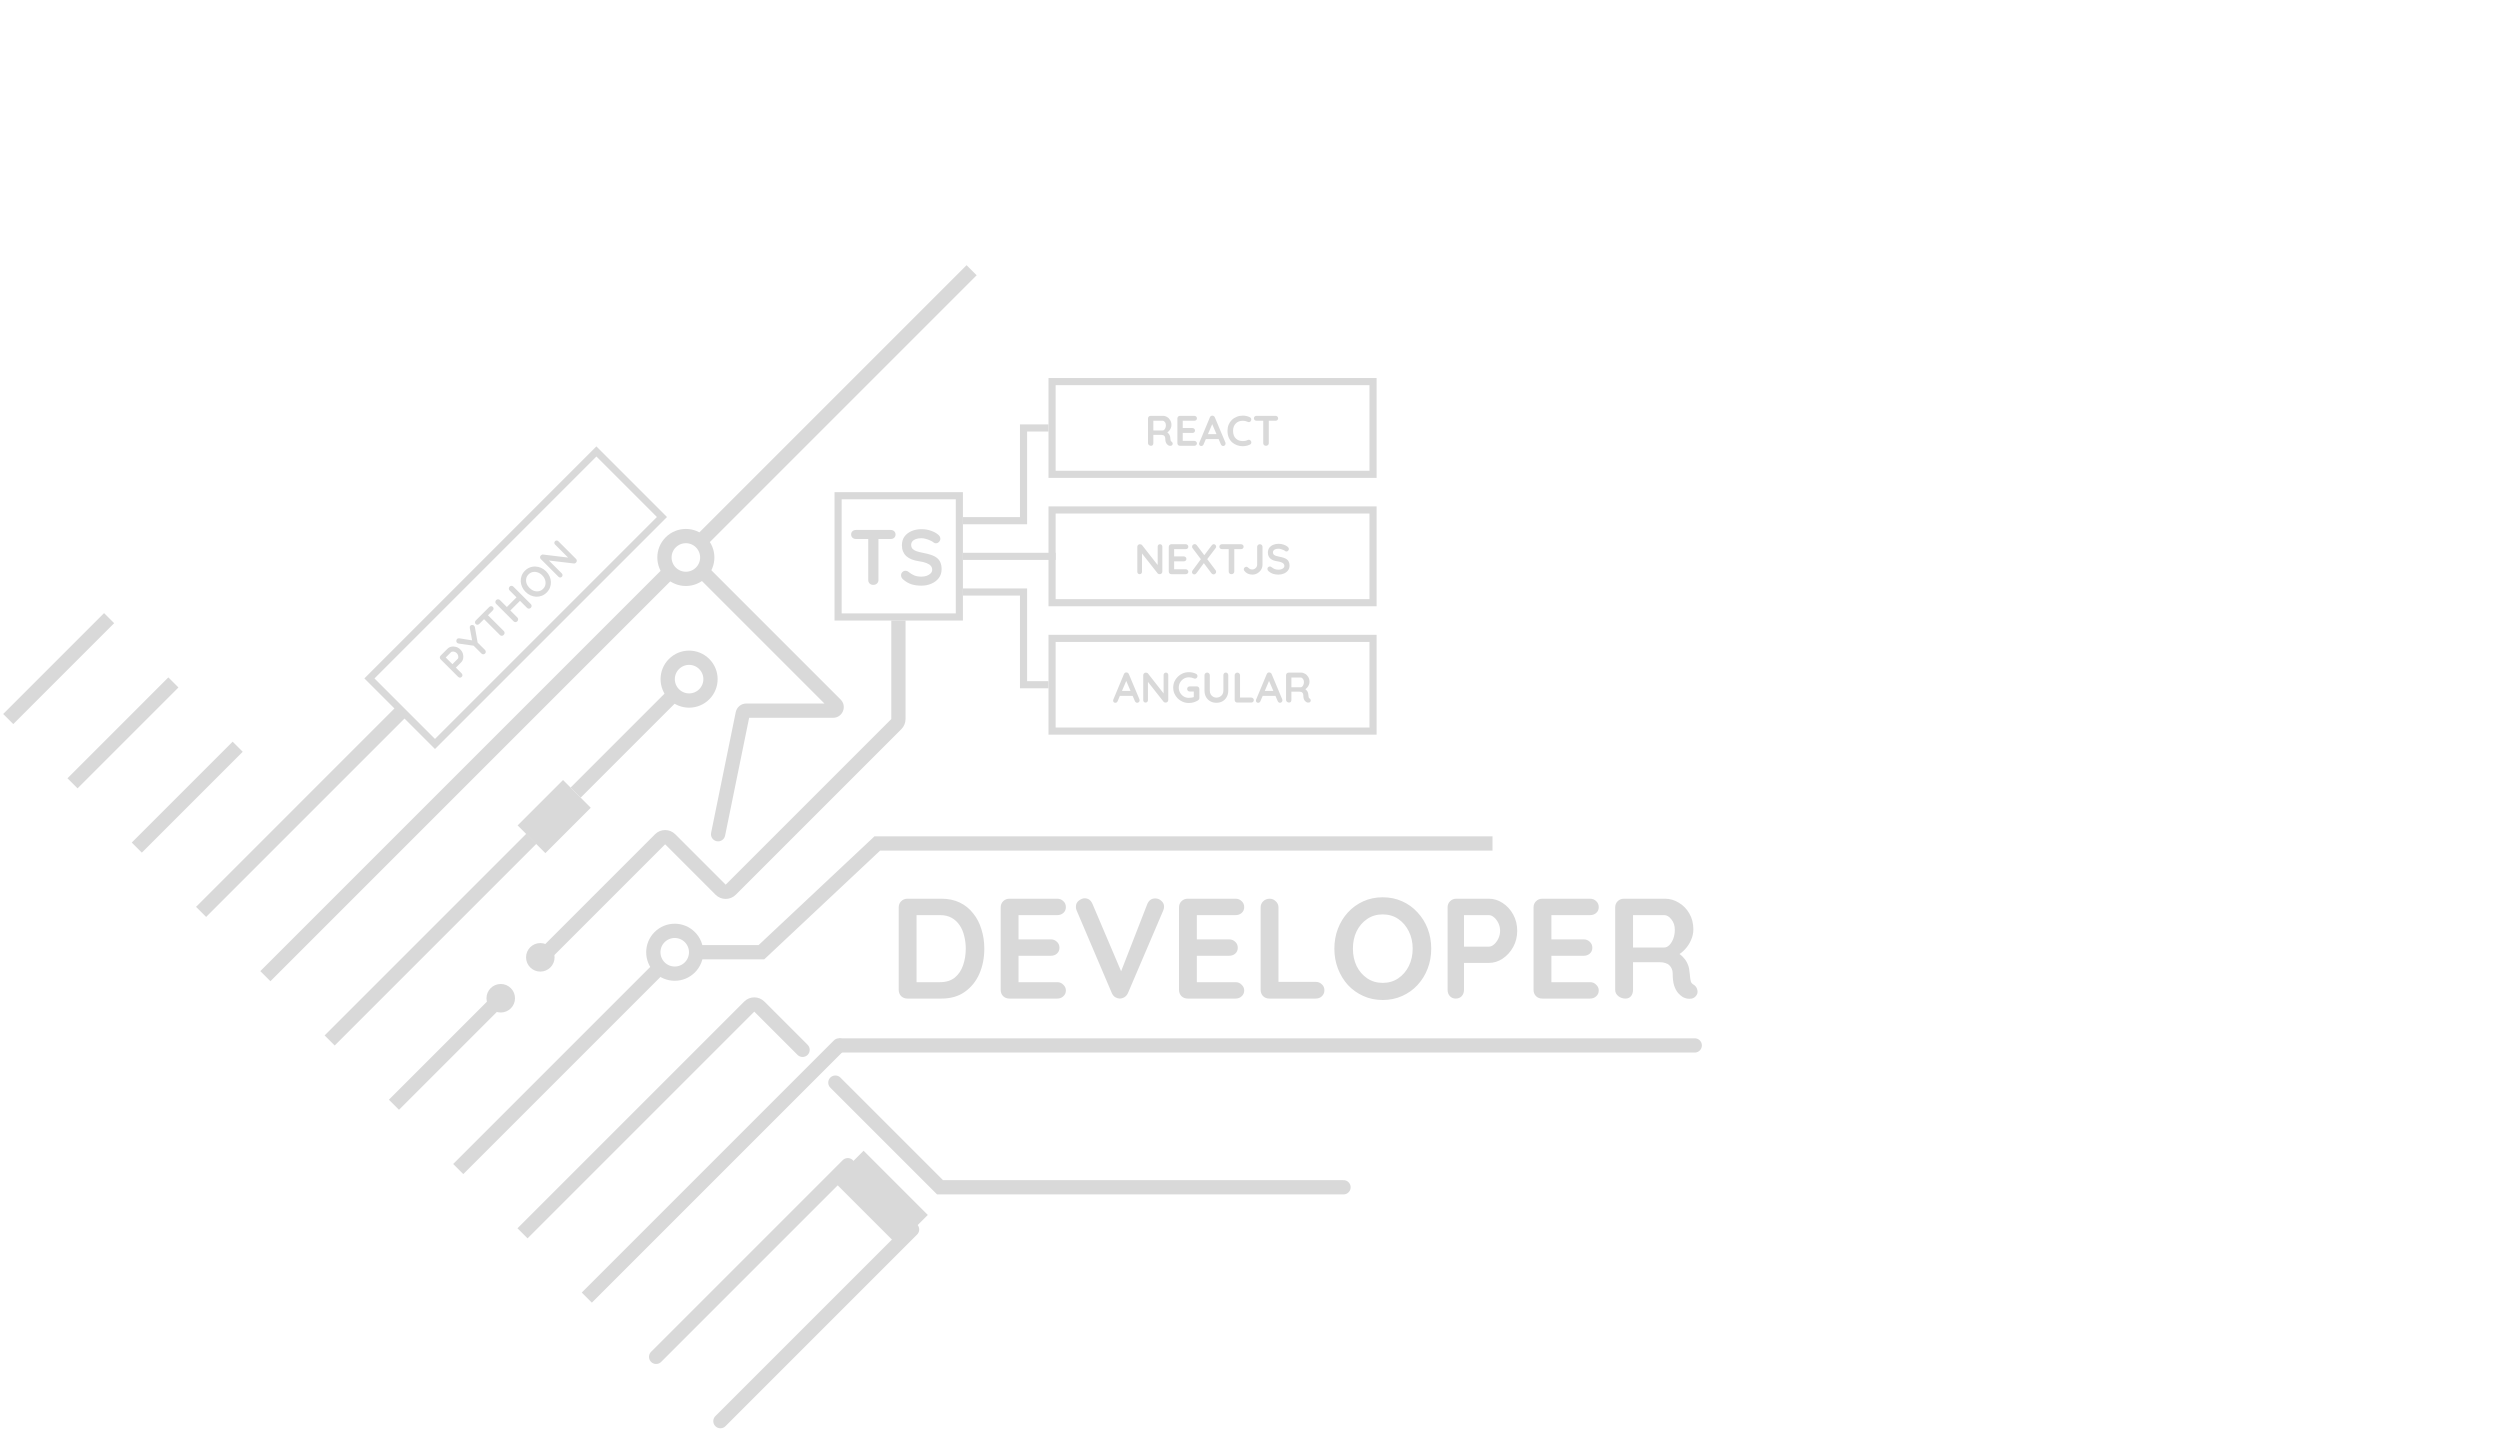 <svg width="701" height="401" viewBox="0 0 701 401" fill="none" xmlns="http://www.w3.org/2000/svg">
<g clip-path="url(#clip0_17_115)">
<line class="transparent-fill transparent-stroke" x1="2.305" y1="201.616" x2="30.589" y2="173.331" stroke="#D9D9D9" stroke-width="4"/>
<line class="transparent-fill transparent-stroke" x1="20.331" y1="219.642" x2="48.615" y2="191.357" stroke="#D9D9D9" stroke-width="4"/>
<line class="transparent-fill transparent-stroke" x1="38.357" y1="237.667" x2="66.641" y2="209.383" stroke="#D9D9D9" stroke-width="4"/>
<line class="transparent-fill primary-stroke" x1="56.383" y1="255.693" x2="112.951" y2="199.125" stroke="#D9D9D9" stroke-width="4"/>
<line class="transparent-fill transparent-stroke" x1="197.424" y1="150.79" x2="272.442" y2="75.772" stroke="#D9D9D9" stroke-width="4"/>
<line class="transparent-fill transparent-stroke" x1="74.409" y1="273.719" x2="187.546" y2="160.582" stroke="#D9D9D9" stroke-width="4"/>
<line class="transparent-fill transparent-stroke" x1="92.435" y1="291.745" x2="149.003" y2="235.177" stroke="#D9D9D9" stroke-width="4"/>
<line class="transparent-fill transparent-stroke" x1="161.404" y1="222.251" x2="189.688" y2="193.967" stroke="#D9D9D9" stroke-width="4"/>
<line class="transparent-fill primary-stroke" x1="110.461" y1="309.771" x2="138.745" y2="281.487" stroke="#D9D9D9" stroke-width="4"/>
<path class="transparent-fill primary-stroke" d="M151.505 268.92L185.092 235.332C185.873 234.551 187.14 234.551 187.921 235.332L202.063 249.475C202.844 250.256 204.11 250.256 204.891 249.475L251.328 203.038C251.703 202.663 251.914 202.154 251.914 201.624L251.914 174" stroke="#D9D9D9" stroke-width="4"/>
<line class="transparent-fill transparent-stroke" x1="128.487" y1="327.797" x2="185.055" y2="271.229" stroke="#D9D9D9" stroke-width="4"/>
<path class="transparent-fill transparent-stroke" d="M223.629 295.79C224.41 296.571 225.677 296.571 226.458 295.79C227.239 295.009 227.239 293.743 226.458 292.962L223.629 295.79ZM147.927 347.237L211.502 283.662L208.673 280.834L145.098 344.409L147.927 347.237ZM211.502 283.662L223.629 295.79L226.458 292.962L214.33 280.834L211.502 283.662ZM211.502 283.662L214.33 280.834C212.768 279.272 210.235 279.272 208.673 280.834L211.502 283.662Z" fill="#D9D9D9"/>
<path class="primary-fill transparent-stroke" d="M236.663 294.553C237.444 293.772 237.444 292.505 236.663 291.724C235.882 290.943 234.616 290.943 233.835 291.724L236.663 294.553ZM165.953 365.263L236.663 294.553L233.835 291.724L163.124 362.435L165.953 365.263Z" fill="#D9D9D9"/>
<path class="primary-fill transparent-stroke" d="M475.209 295.139C476.313 295.139 477.209 294.243 477.209 293.139C477.209 292.034 476.313 291.139 475.209 291.139V295.139ZM235.209 295.139H475.209V291.139H235.209V295.139Z" fill="#D9D9D9"/>
<line class="transparent-fill transparent-stroke" x1="183.979" y1="380.461" x2="237.719" y2="326.721" stroke="#D9D9D9" stroke-width="4" stroke-linecap="round"/>
<line class="transparent-fill transparent-stroke" x1="202.005" y1="398.487" x2="255.745" y2="344.747" stroke="#D9D9D9" stroke-width="4" stroke-linecap="round"/>
<path class="transparent-fill transparent-stroke" d="M237.909 326.909L255.912 344.912" stroke="#D9D9D9" stroke-width="12"/>
<path class="primary-fill transparent-stroke" d="M264 252C265.92 252 267.627 252.36 269.12 253.08C270.613 253.8 271.867 254.813 272.88 256.12C273.92 257.4 274.693 258.893 275.2 260.6C275.733 262.28 276 264.08 276 266C276 268.587 275.533 270.947 274.6 273.08C273.667 275.187 272.307 276.867 270.52 278.12C268.76 279.373 266.587 280 264 280H254.44C253.747 280 253.16 279.773 252.68 279.32C252.227 278.84 252 278.253 252 277.56V254.44C252 253.747 252.227 253.173 252.68 252.72C253.16 252.24 253.747 252 254.44 252H264ZM263.6 275.4C265.28 275.4 266.653 274.973 267.72 274.12C268.787 273.24 269.56 272.093 270.04 270.68C270.547 269.24 270.8 267.68 270.8 266C270.8 264.747 270.653 263.56 270.36 262.44C270.093 261.293 269.667 260.293 269.08 259.44C268.493 258.56 267.747 257.867 266.84 257.36C265.933 256.853 264.853 256.6 263.6 256.6H256.6L257 256.24V275.84L256.76 275.4H263.6ZM283.034 252H296.434C297.127 252 297.7 252.227 298.154 252.68C298.634 253.107 298.874 253.667 298.874 254.36C298.874 255.027 298.634 255.573 298.154 256C297.7 256.4 297.127 256.6 296.434 256.6H285.234L285.594 255.92V263.72L285.274 263.4H294.634C295.327 263.4 295.9 263.627 296.354 264.08C296.834 264.507 297.074 265.067 297.074 265.76C297.074 266.427 296.834 266.973 296.354 267.4C295.9 267.8 295.327 268 294.634 268H285.394L285.594 267.68V275.76L285.274 275.4H296.434C297.127 275.4 297.7 275.64 298.154 276.12C298.634 276.573 298.874 277.107 298.874 277.72C298.874 278.387 298.634 278.933 298.154 279.36C297.7 279.787 297.127 280 296.434 280H283.034C282.34 280 281.754 279.773 281.274 279.32C280.82 278.84 280.594 278.253 280.594 277.56V254.44C280.594 253.747 280.82 253.173 281.274 252.72C281.754 252.24 282.34 252 283.034 252ZM323.924 251.92C324.591 251.92 325.164 252.147 325.644 252.6C326.151 253.027 326.404 253.573 326.404 254.24C326.404 254.587 326.324 254.947 326.164 255.32L316.284 278.44C316.044 278.973 315.698 279.373 315.244 279.64C314.818 279.88 314.378 280 313.924 280C313.498 279.973 313.084 279.84 312.684 279.6C312.284 279.333 311.978 278.96 311.764 278.48L301.884 255.28C301.804 255.12 301.751 254.96 301.724 254.8C301.698 254.613 301.684 254.44 301.684 254.28C301.684 253.507 301.964 252.92 302.524 252.52C303.084 252.093 303.618 251.88 304.124 251.88C305.138 251.88 305.871 252.4 306.324 253.44L315.084 274.04L313.684 274.08L321.724 253.44C322.178 252.427 322.911 251.92 323.924 251.92ZM333.034 252H346.434C347.127 252 347.7 252.227 348.154 252.68C348.634 253.107 348.874 253.667 348.874 254.36C348.874 255.027 348.634 255.573 348.154 256C347.7 256.4 347.127 256.6 346.434 256.6H335.234L335.594 255.92V263.72L335.274 263.4H344.634C345.327 263.4 345.9 263.627 346.354 264.08C346.834 264.507 347.074 265.067 347.074 265.76C347.074 266.427 346.834 266.973 346.354 267.4C345.9 267.8 345.327 268 344.634 268H335.394L335.594 267.68V275.76L335.274 275.4H346.434C347.127 275.4 347.7 275.64 348.154 276.12C348.634 276.573 348.874 277.107 348.874 277.72C348.874 278.387 348.634 278.933 348.154 279.36C347.7 279.787 347.127 280 346.434 280H333.034C332.34 280 331.754 279.773 331.274 279.32C330.82 278.84 330.594 278.253 330.594 277.56V254.44C330.594 253.747 330.82 253.173 331.274 252.72C331.754 252.24 332.34 252 333.034 252ZM368.924 275.32C369.618 275.32 370.191 275.547 370.644 276C371.124 276.427 371.364 276.987 371.364 277.68C371.364 278.347 371.124 278.907 370.644 279.36C370.191 279.787 369.618 280 368.924 280H355.924C355.231 280 354.644 279.773 354.164 279.32C353.711 278.84 353.484 278.253 353.484 277.56V254.44C353.484 253.747 353.724 253.173 354.204 252.72C354.684 252.24 355.298 252 356.044 252C356.684 252 357.244 252.24 357.724 252.72C358.231 253.173 358.484 253.747 358.484 254.44V276L357.604 275.32H368.924ZM401.315 266C401.315 268 400.981 269.867 400.315 271.6C399.648 273.333 398.701 274.867 397.475 276.2C396.275 277.507 394.835 278.533 393.155 279.28C391.501 280.027 389.688 280.4 387.715 280.4C385.741 280.4 383.928 280.027 382.275 279.28C380.621 278.533 379.181 277.507 377.955 276.2C376.755 274.867 375.821 273.333 375.155 271.6C374.488 269.867 374.155 268 374.155 266C374.155 264 374.488 262.133 375.155 260.4C375.821 258.667 376.755 257.147 377.955 255.84C379.181 254.507 380.621 253.467 382.275 252.72C383.928 251.973 385.741 251.6 387.715 251.6C389.688 251.6 391.501 251.973 393.155 252.72C394.835 253.467 396.275 254.507 397.475 255.84C398.701 257.147 399.648 258.667 400.315 260.4C400.981 262.133 401.315 264 401.315 266ZM396.115 266C396.115 264.213 395.755 262.6 395.035 261.16C394.315 259.693 393.328 258.533 392.075 257.68C390.821 256.827 389.368 256.4 387.715 256.4C386.061 256.4 384.608 256.827 383.355 257.68C382.101 258.533 381.115 259.68 380.395 261.12C379.701 262.56 379.355 264.187 379.355 266C379.355 267.787 379.701 269.413 380.395 270.88C381.115 272.32 382.101 273.467 383.355 274.32C384.608 275.173 386.061 275.6 387.715 275.6C389.368 275.6 390.821 275.173 392.075 274.32C393.328 273.467 394.315 272.32 395.035 270.88C395.755 269.413 396.115 267.787 396.115 266ZM417.466 252C418.853 252 420.146 252.4 421.346 253.2C422.573 254 423.56 255.08 424.306 256.44C425.053 257.8 425.426 259.32 425.426 261C425.426 262.653 425.053 264.16 424.306 265.52C423.56 266.88 422.573 267.973 421.346 268.8C420.146 269.6 418.853 270 417.466 270H410.106L410.506 269.28V277.56C410.506 278.253 410.293 278.84 409.866 279.32C409.44 279.773 408.88 280 408.186 280C407.52 280 406.973 279.773 406.546 279.32C406.12 278.84 405.906 278.253 405.906 277.56V254.44C405.906 253.747 406.133 253.173 406.586 252.72C407.066 252.24 407.653 252 408.346 252H417.466ZM417.466 265.44C417.973 265.44 418.466 265.227 418.946 264.8C419.426 264.373 419.826 263.827 420.146 263.16C420.466 262.467 420.626 261.747 420.626 261C420.626 260.227 420.466 259.507 420.146 258.84C419.826 258.173 419.426 257.64 418.946 257.24C418.466 256.813 417.973 256.6 417.466 256.6H410.026L410.506 255.88V266.08L410.066 265.44H417.466ZM432.448 252H445.848C446.541 252 447.114 252.227 447.568 252.68C448.048 253.107 448.288 253.667 448.288 254.36C448.288 255.027 448.048 255.573 447.568 256C447.114 256.4 446.541 256.6 445.848 256.6H434.648L435.008 255.92V263.72L434.688 263.4H444.048C444.741 263.4 445.314 263.627 445.768 264.08C446.248 264.507 446.488 265.067 446.488 265.76C446.488 266.427 446.248 266.973 445.768 267.4C445.314 267.8 444.741 268 444.048 268H434.808L435.008 267.68V275.76L434.688 275.4H445.848C446.541 275.4 447.114 275.64 447.568 276.12C448.048 276.573 448.288 277.107 448.288 277.72C448.288 278.387 448.048 278.933 447.568 279.36C447.114 279.787 446.541 280 445.848 280H432.448C431.754 280 431.168 279.773 430.688 279.32C430.234 278.84 430.008 278.253 430.008 277.56V254.44C430.008 253.747 430.234 253.173 430.688 252.72C431.168 252.24 431.754 252 432.448 252ZM455.778 280C455.032 280 454.365 279.773 453.778 279.32C453.192 278.84 452.898 278.253 452.898 277.56V254.44C452.898 253.747 453.125 253.173 453.578 252.72C454.058 252.24 454.645 252 455.338 252H466.858C468.245 252 469.538 252.373 470.738 253.12C471.965 253.84 472.952 254.853 473.698 256.16C474.445 257.44 474.818 258.92 474.818 260.6C474.818 261.613 474.605 262.6 474.178 263.56C473.778 264.52 473.218 265.387 472.498 266.16C471.805 266.933 471.018 267.533 470.138 267.96L470.178 267.04C470.925 267.44 471.538 267.92 472.018 268.48C472.525 269.013 472.912 269.6 473.178 270.24C473.472 270.853 473.645 271.52 473.698 272.24C473.805 272.907 473.872 273.493 473.898 274C473.952 274.507 474.032 274.933 474.138 275.28C474.272 275.627 474.512 275.893 474.858 276.08C475.445 276.427 475.805 276.933 475.938 277.6C476.098 278.24 475.952 278.813 475.498 279.32C475.205 279.667 474.832 279.893 474.378 280C473.925 280.08 473.472 280.08 473.018 280C472.565 279.893 472.192 279.76 471.898 279.6C471.445 279.333 470.992 278.947 470.538 278.44C470.085 277.907 469.712 277.2 469.418 276.32C469.152 275.44 469.018 274.307 469.018 272.92C469.018 272.467 468.938 272.053 468.778 271.68C468.618 271.28 468.392 270.947 468.098 270.68C467.805 270.387 467.432 270.173 466.978 270.04C466.525 269.88 465.992 269.8 465.378 269.8H457.298L457.898 268.88V277.56C457.898 278.253 457.712 278.84 457.338 279.32C456.965 279.773 456.445 280 455.778 280ZM457.338 265.68H466.658C467.138 265.68 467.605 265.467 468.058 265.04C468.512 264.587 468.885 263.987 469.178 263.24C469.472 262.467 469.618 261.627 469.618 260.72C469.618 259.547 469.298 258.573 468.658 257.8C468.045 257 467.378 256.6 466.658 256.6H457.418L457.898 255.32V266.64L457.338 265.68Z" fill="#D9D9D9"/>
<circle class="primary-fill transparent-stroke" cx="140.409" cy="279.909" r="4" fill="#D9D9D9"/>
<circle class="primary-fill transparent-stroke" cx="151.505" cy="268.435" r="4" fill="#D9D9D9"/>
<path class="transparent-fill transparent-stroke" d="M234.236 303.568L263.581 332.913L376.718 332.913" stroke="#D9D9D9" stroke-width="4" stroke-linecap="round"/>
<circle class="transparent-fill transparent-stroke" cx="189.193" cy="267.011" r="6" transform="rotate(45 189.193 267.011)" stroke="#D9D9D9" stroke-width="4"/>
<circle class="transparent-fill transparent-stroke" cx="192.314" cy="156.314" r="6" transform="rotate(45 192.314 156.314)" stroke="#D9D9D9" stroke-width="4"/>
<circle class="transparent-fill transparent-stroke" cx="193.224" cy="190.431" r="6" transform="rotate(45 193.224 190.431)" stroke="#D9D9D9" stroke-width="4"/>
<rect class="transparent-fill transparent-stroke" x="157.869" y="218.715" width="11" height="18" transform="rotate(45 157.869 218.715)" fill="#D9D9D9"/>
<path class="primary-fill transparent-stroke" d="M244.864 164C244.453 164 244.116 163.875 243.852 163.626C243.588 163.362 243.456 163.039 243.456 162.658V149.898H246.316V162.658C246.316 163.039 246.177 163.362 245.898 163.626C245.634 163.875 245.289 164 244.864 164ZM240.002 151.13C239.621 151.13 239.298 151.013 239.034 150.778C238.785 150.543 238.66 150.235 238.66 149.854C238.66 149.473 238.785 149.172 239.034 148.952C239.298 148.717 239.621 148.6 240.002 148.6H249.77C250.151 148.6 250.467 148.717 250.716 148.952C250.98 149.187 251.112 149.495 251.112 149.876C251.112 150.257 250.98 150.565 250.716 150.8C250.467 151.02 250.151 151.13 249.77 151.13H240.002ZM258.371 164.22C257.345 164.22 256.421 164.095 255.599 163.846C254.778 163.582 253.993 163.127 253.245 162.482C253.055 162.321 252.908 162.137 252.805 161.932C252.703 161.727 252.651 161.521 252.651 161.316C252.651 160.979 252.769 160.685 253.003 160.436C253.253 160.172 253.561 160.04 253.927 160.04C254.206 160.04 254.455 160.128 254.675 160.304C255.233 160.759 255.783 161.103 256.325 161.338C256.883 161.573 257.565 161.69 258.371 161.69C258.914 161.69 259.413 161.609 259.867 161.448C260.322 161.272 260.689 161.045 260.967 160.766C261.246 160.473 261.385 160.143 261.385 159.776C261.385 159.336 261.253 158.962 260.989 158.654C260.725 158.346 260.322 158.089 259.779 157.884C259.237 157.664 258.547 157.495 257.711 157.378C256.919 157.261 256.223 157.085 255.621 156.85C255.02 156.601 254.514 156.293 254.103 155.926C253.707 155.545 253.407 155.105 253.201 154.606C252.996 154.093 252.893 153.521 252.893 152.89C252.893 151.937 253.135 151.123 253.619 150.448C254.118 149.773 254.785 149.26 255.621 148.908C256.457 148.556 257.381 148.38 258.393 148.38C259.347 148.38 260.227 148.527 261.033 148.82C261.855 149.099 262.522 149.458 263.035 149.898C263.461 150.235 263.673 150.624 263.673 151.064C263.673 151.387 263.549 151.68 263.299 151.944C263.05 152.208 262.757 152.34 262.419 152.34C262.199 152.34 262.001 152.274 261.825 152.142C261.591 151.937 261.275 151.746 260.879 151.57C260.483 151.379 260.065 151.225 259.625 151.108C259.185 150.976 258.775 150.91 258.393 150.91C257.763 150.91 257.227 150.991 256.787 151.152C256.362 151.313 256.039 151.533 255.819 151.812C255.599 152.091 255.489 152.413 255.489 152.78C255.489 153.22 255.614 153.587 255.863 153.88C256.127 154.159 256.501 154.386 256.985 154.562C257.469 154.723 258.049 154.87 258.723 155.002C259.603 155.163 260.373 155.354 261.033 155.574C261.708 155.794 262.265 156.08 262.705 156.432C263.145 156.769 263.475 157.202 263.695 157.73C263.915 158.243 264.025 158.874 264.025 159.622C264.025 160.575 263.761 161.397 263.233 162.086C262.705 162.775 262.009 163.303 261.143 163.67C260.293 164.037 259.369 164.22 258.371 164.22Z" fill="#D9D9D9"/>
<rect class="transparent-fill primary-stroke" x="235" y="139" width="34" height="34" stroke="#D9D9D9" stroke-width="2"/>
<path class="transparent-fill primary-stroke" d="M270 156L287 156H296" stroke="#D9D9D9" stroke-width="2"/>
<path class="transparent-fill primary-stroke" d="M270 146H287V120H294" stroke="#D9D9D9" stroke-width="2"/>
<path class="transparent-fill primary-stroke" d="M270 166H287V192H294" stroke="#D9D9D9" stroke-width="2"/>
<path class="primary-fill transparent-stroke" d="M322.764 125C322.54 125 322.34 124.932 322.164 124.796C321.988 124.652 321.9 124.476 321.9 124.268V117.332C321.9 117.124 321.968 116.952 322.104 116.816C322.248 116.672 322.424 116.6 322.632 116.6H326.088C326.504 116.6 326.892 116.712 327.252 116.936C327.62 117.152 327.916 117.456 328.14 117.848C328.364 118.232 328.476 118.676 328.476 119.18C328.476 119.484 328.412 119.78 328.284 120.068C328.164 120.356 327.996 120.616 327.78 120.848C327.572 121.08 327.336 121.26 327.072 121.388L327.084 121.112C327.308 121.232 327.492 121.376 327.636 121.544C327.788 121.704 327.904 121.88 327.984 122.072C328.072 122.256 328.124 122.456 328.14 122.672C328.172 122.872 328.192 123.048 328.2 123.2C328.216 123.352 328.24 123.48 328.272 123.584C328.312 123.688 328.384 123.768 328.488 123.824C328.664 123.928 328.772 124.08 328.812 124.28C328.86 124.472 328.816 124.644 328.68 124.796C328.592 124.9 328.48 124.968 328.344 125C328.208 125.024 328.072 125.024 327.936 125C327.8 124.968 327.688 124.928 327.6 124.88C327.464 124.8 327.328 124.684 327.192 124.532C327.056 124.372 326.944 124.16 326.856 123.896C326.776 123.632 326.736 123.292 326.736 122.876C326.736 122.74 326.712 122.616 326.664 122.504C326.616 122.384 326.548 122.284 326.46 122.204C326.372 122.116 326.26 122.052 326.124 122.012C325.988 121.964 325.828 121.94 325.644 121.94H323.22L323.4 121.664V124.268C323.4 124.476 323.344 124.652 323.232 124.796C323.12 124.932 322.964 125 322.764 125ZM323.232 120.704H326.028C326.172 120.704 326.312 120.64 326.448 120.512C326.584 120.376 326.696 120.196 326.784 119.972C326.872 119.74 326.916 119.488 326.916 119.216C326.916 118.864 326.82 118.572 326.628 118.34C326.444 118.1 326.244 117.98 326.028 117.98H323.256L323.4 117.596V120.992L323.232 120.704ZM330.87 116.6H334.89C335.098 116.6 335.27 116.668 335.406 116.804C335.55 116.932 335.622 117.1 335.622 117.308C335.622 117.508 335.55 117.672 335.406 117.8C335.27 117.92 335.098 117.98 334.89 117.98H331.53L331.638 117.776V120.116L331.542 120.02H334.35C334.558 120.02 334.73 120.088 334.866 120.224C335.01 120.352 335.082 120.52 335.082 120.728C335.082 120.928 335.01 121.092 334.866 121.22C334.73 121.34 334.558 121.4 334.35 121.4H331.578L331.638 121.304V123.728L331.542 123.62H334.89C335.098 123.62 335.27 123.692 335.406 123.836C335.55 123.972 335.622 124.132 335.622 124.316C335.622 124.516 335.55 124.68 335.406 124.808C335.27 124.936 335.098 125 334.89 125H330.87C330.662 125 330.486 124.932 330.342 124.796C330.206 124.652 330.138 124.476 330.138 124.268V117.332C330.138 117.124 330.206 116.952 330.342 116.816C330.486 116.672 330.662 116.6 330.87 116.6ZM340.089 118.484L337.497 124.58C337.441 124.732 337.353 124.852 337.233 124.94C337.121 125.02 336.997 125.06 336.861 125.06C336.645 125.06 336.485 125 336.381 124.88C336.277 124.76 336.225 124.612 336.225 124.436C336.225 124.364 336.237 124.288 336.261 124.208L339.249 117.032C339.313 116.872 339.409 116.748 339.537 116.66C339.673 116.572 339.817 116.536 339.969 116.552C340.113 116.552 340.245 116.596 340.365 116.684C340.493 116.764 340.585 116.88 340.641 117.032L343.593 124.064C343.633 124.168 343.653 124.264 343.653 124.352C343.653 124.568 343.581 124.74 343.437 124.868C343.301 124.996 343.149 125.06 342.981 125.06C342.837 125.06 342.705 125.016 342.585 124.928C342.473 124.84 342.385 124.72 342.321 124.568L339.741 118.556L340.089 118.484ZM337.869 123.116L338.529 121.736H341.769L341.997 123.116H337.869ZM350.491 117.008C350.699 117.112 350.819 117.276 350.851 117.5C350.891 117.724 350.835 117.928 350.683 118.112C350.579 118.256 350.443 118.336 350.275 118.352C350.115 118.368 349.951 118.336 349.783 118.256C349.591 118.168 349.387 118.1 349.171 118.052C348.963 118.004 348.743 117.98 348.511 117.98C348.079 117.98 347.691 118.048 347.347 118.184C347.011 118.32 346.723 118.516 346.483 118.772C346.243 119.02 346.059 119.316 345.931 119.66C345.811 120.004 345.751 120.384 345.751 120.8C345.751 121.288 345.819 121.712 345.955 122.072C346.099 122.432 346.295 122.732 346.543 122.972C346.791 123.212 347.083 123.392 347.419 123.512C347.755 123.624 348.119 123.68 348.511 123.68C348.727 123.68 348.943 123.66 349.159 123.62C349.375 123.58 349.583 123.508 349.783 123.404C349.951 123.324 350.115 123.296 350.275 123.32C350.443 123.344 350.583 123.428 350.695 123.572C350.855 123.772 350.911 123.98 350.863 124.196C350.823 124.404 350.703 124.556 350.503 124.652C350.295 124.756 350.079 124.844 349.855 124.916C349.639 124.98 349.419 125.028 349.195 125.06C348.971 125.1 348.743 125.12 348.511 125.12C347.935 125.12 347.387 125.028 346.867 124.844C346.355 124.66 345.895 124.388 345.487 124.028C345.087 123.668 344.771 123.22 344.539 122.684C344.307 122.14 344.191 121.512 344.191 120.8C344.191 120.184 344.295 119.616 344.503 119.096C344.719 118.576 345.019 118.128 345.403 117.752C345.795 117.368 346.255 117.072 346.783 116.864C347.311 116.648 347.887 116.54 348.511 116.54C348.863 116.54 349.207 116.58 349.543 116.66C349.879 116.74 350.195 116.856 350.491 117.008ZM354.978 125C354.754 125 354.57 124.932 354.426 124.796C354.282 124.652 354.21 124.476 354.21 124.268V117.308H355.77V124.268C355.77 124.476 355.694 124.652 355.542 124.796C355.398 124.932 355.21 125 354.978 125ZM352.326 117.98C352.118 117.98 351.942 117.916 351.798 117.788C351.662 117.66 351.594 117.492 351.594 117.284C351.594 117.076 351.662 116.912 351.798 116.792C351.942 116.664 352.118 116.6 352.326 116.6H357.654C357.862 116.6 358.034 116.664 358.17 116.792C358.314 116.92 358.386 117.088 358.386 117.296C358.386 117.504 358.314 117.672 358.17 117.8C358.034 117.92 357.862 117.98 357.654 117.98H352.326Z" fill="#D9D9D9"/>
<rect class="transparent-fill primary-stroke" x="295" y="107" width="90" height="26" stroke="#D9D9D9" stroke-width="2"/>
<path class="primary-fill transparent-stroke" d="M325.272 152.6C325.464 152.6 325.62 152.664 325.74 152.792C325.86 152.92 325.92 153.08 325.92 153.272V160.268C325.92 160.476 325.848 160.652 325.704 160.796C325.568 160.932 325.396 161 325.188 161C325.084 161 324.976 160.984 324.864 160.952C324.76 160.912 324.68 160.86 324.624 160.796L319.908 154.808L320.22 154.616V160.328C320.22 160.52 320.156 160.68 320.028 160.808C319.908 160.936 319.748 161 319.548 161C319.356 161 319.2 160.936 319.08 160.808C318.96 160.68 318.9 160.52 318.9 160.328V153.332C318.9 153.124 318.968 152.952 319.104 152.816C319.248 152.672 319.424 152.6 319.632 152.6C319.744 152.6 319.86 152.624 319.98 152.672C320.1 152.712 320.188 152.776 320.244 152.864L324.816 158.696L324.612 158.84V153.272C324.612 153.08 324.672 152.92 324.792 152.792C324.912 152.664 325.072 152.6 325.272 152.6ZM328.456 152.6H332.476C332.684 152.6 332.856 152.668 332.992 152.804C333.136 152.932 333.208 153.1 333.208 153.308C333.208 153.508 333.136 153.672 332.992 153.8C332.856 153.92 332.684 153.98 332.476 153.98H329.116L329.224 153.776V156.116L329.128 156.02H331.936C332.144 156.02 332.316 156.088 332.452 156.224C332.596 156.352 332.668 156.52 332.668 156.728C332.668 156.928 332.596 157.092 332.452 157.22C332.316 157.34 332.144 157.4 331.936 157.4H329.164L329.224 157.304V159.728L329.128 159.62H332.476C332.684 159.62 332.856 159.692 332.992 159.836C333.136 159.972 333.208 160.132 333.208 160.316C333.208 160.516 333.136 160.68 332.992 160.808C332.856 160.936 332.684 161 332.476 161H328.456C328.248 161 328.072 160.932 327.928 160.796C327.792 160.652 327.724 160.476 327.724 160.268V153.332C327.724 153.124 327.792 152.952 327.928 152.816C328.072 152.672 328.248 152.6 328.456 152.6ZM340.339 152.588C340.523 152.588 340.679 152.66 340.807 152.804C340.943 152.948 341.011 153.1 341.011 153.26C341.011 153.412 340.959 153.556 340.855 153.692L338.443 156.872L337.627 155.756L339.751 152.936C339.919 152.704 340.115 152.588 340.339 152.588ZM334.987 152.564C335.219 152.564 335.415 152.668 335.575 152.876L340.855 159.896C340.951 160.024 340.999 160.172 340.999 160.34C340.999 160.564 340.919 160.74 340.759 160.868C340.599 160.996 340.439 161.06 340.279 161.06C340.047 161.06 339.851 160.956 339.691 160.748L334.411 153.728C334.307 153.6 334.255 153.456 334.255 153.296C334.255 153.088 334.331 152.916 334.483 152.78C334.643 152.636 334.811 152.564 334.987 152.564ZM334.879 161.06C334.703 161.06 334.551 160.996 334.423 160.868C334.295 160.732 334.231 160.584 334.231 160.424C334.231 160.248 334.291 160.084 334.411 159.932L336.847 156.632L337.639 157.796L335.479 160.724C335.319 160.948 335.119 161.06 334.879 161.06ZM345.299 161C345.075 161 344.891 160.932 344.747 160.796C344.603 160.652 344.531 160.476 344.531 160.268V153.308H346.091V160.268C346.091 160.476 346.015 160.652 345.863 160.796C345.719 160.932 345.531 161 345.299 161ZM342.647 153.98C342.439 153.98 342.263 153.916 342.119 153.788C341.983 153.66 341.915 153.492 341.915 153.284C341.915 153.076 341.983 152.912 342.119 152.792C342.263 152.664 342.439 152.6 342.647 152.6H347.975C348.183 152.6 348.355 152.664 348.491 152.792C348.635 152.92 348.707 153.088 348.707 153.296C348.707 153.504 348.635 153.672 348.491 153.8C348.355 153.92 348.183 153.98 347.975 153.98H342.647ZM351.137 161.12C350.681 161.12 350.257 161.028 349.865 160.844C349.473 160.66 349.153 160.396 348.905 160.052C348.809 159.908 348.761 159.768 348.761 159.632C348.761 159.432 348.837 159.264 348.989 159.128C349.149 158.992 349.305 158.924 349.457 158.924C349.577 158.924 349.693 158.96 349.805 159.032C349.925 159.104 350.033 159.188 350.129 159.284C350.289 159.428 350.445 159.532 350.597 159.596C350.757 159.652 350.937 159.68 351.137 159.68C351.377 159.68 351.601 159.62 351.809 159.5C352.017 159.38 352.185 159.22 352.313 159.02C352.441 158.82 352.505 158.604 352.505 158.372V153.332C352.505 153.124 352.581 152.952 352.733 152.816C352.885 152.672 353.061 152.6 353.261 152.6C353.485 152.6 353.665 152.672 353.801 152.816C353.937 152.952 354.005 153.124 354.005 153.332V158.372C354.005 158.86 353.877 159.312 353.621 159.728C353.365 160.144 353.021 160.48 352.589 160.736C352.157 160.992 351.673 161.12 351.137 161.12ZM358.502 161.12C357.942 161.12 357.438 161.052 356.99 160.916C356.542 160.772 356.114 160.524 355.706 160.172C355.602 160.084 355.522 159.984 355.466 159.872C355.41 159.76 355.382 159.648 355.382 159.536C355.382 159.352 355.446 159.192 355.574 159.056C355.71 158.912 355.878 158.84 356.078 158.84C356.23 158.84 356.366 158.888 356.486 158.984C356.79 159.232 357.09 159.42 357.386 159.548C357.69 159.676 358.062 159.74 358.502 159.74C358.798 159.74 359.07 159.696 359.318 159.608C359.566 159.512 359.766 159.388 359.918 159.236C360.07 159.076 360.146 158.896 360.146 158.696C360.146 158.456 360.074 158.252 359.93 158.084C359.786 157.916 359.566 157.776 359.27 157.664C358.974 157.544 358.598 157.452 358.142 157.388C357.71 157.324 357.33 157.228 357.002 157.1C356.674 156.964 356.398 156.796 356.174 156.596C355.958 156.388 355.794 156.148 355.682 155.876C355.57 155.596 355.514 155.284 355.514 154.94C355.514 154.42 355.646 153.976 355.91 153.608C356.182 153.24 356.546 152.96 357.002 152.768C357.458 152.576 357.962 152.48 358.514 152.48C359.034 152.48 359.514 152.56 359.954 152.72C360.402 152.872 360.766 153.068 361.046 153.308C361.278 153.492 361.394 153.704 361.394 153.944C361.394 154.12 361.326 154.28 361.19 154.424C361.054 154.568 360.894 154.64 360.71 154.64C360.59 154.64 360.482 154.604 360.386 154.532C360.258 154.42 360.086 154.316 359.87 154.22C359.654 154.116 359.426 154.032 359.186 153.968C358.946 153.896 358.722 153.86 358.514 153.86C358.17 153.86 357.878 153.904 357.638 153.992C357.406 154.08 357.23 154.2 357.11 154.352C356.99 154.504 356.93 154.68 356.93 154.88C356.93 155.12 356.998 155.32 357.134 155.48C357.278 155.632 357.482 155.756 357.746 155.852C358.01 155.94 358.326 156.02 358.694 156.092C359.174 156.18 359.594 156.284 359.954 156.404C360.322 156.524 360.626 156.68 360.866 156.872C361.106 157.056 361.286 157.292 361.406 157.58C361.526 157.86 361.586 158.204 361.586 158.612C361.586 159.132 361.442 159.58 361.154 159.956C360.866 160.332 360.486 160.62 360.014 160.82C359.55 161.02 359.046 161.12 358.502 161.12Z" fill="#D9D9D9"/>
<rect class="transparent-fill primary-stroke" x="295" y="169" width="26" height="90" transform="rotate(-90 295 169)" stroke="#D9D9D9" stroke-width="2"/>
<path class="primary-fill transparent-stroke" d="M315.984 190.484L313.392 196.58C313.336 196.732 313.248 196.852 313.128 196.94C313.016 197.02 312.892 197.06 312.756 197.06C312.54 197.06 312.38 197 312.276 196.88C312.172 196.76 312.12 196.612 312.12 196.436C312.12 196.364 312.132 196.288 312.156 196.208L315.144 189.032C315.208 188.872 315.304 188.748 315.432 188.66C315.568 188.572 315.712 188.536 315.864 188.552C316.008 188.552 316.14 188.596 316.26 188.684C316.388 188.764 316.48 188.88 316.536 189.032L319.488 196.064C319.528 196.168 319.548 196.264 319.548 196.352C319.548 196.568 319.476 196.74 319.332 196.868C319.196 196.996 319.044 197.06 318.876 197.06C318.732 197.06 318.6 197.016 318.48 196.928C318.368 196.84 318.28 196.72 318.216 196.568L315.636 190.556L315.984 190.484ZM313.764 195.116L314.424 193.736H317.664L317.892 195.116H313.764ZM326.936 188.6C327.128 188.6 327.284 188.664 327.404 188.792C327.524 188.92 327.584 189.08 327.584 189.272V196.268C327.584 196.476 327.512 196.652 327.368 196.796C327.232 196.932 327.06 197 326.852 197C326.748 197 326.64 196.984 326.528 196.952C326.424 196.912 326.344 196.86 326.288 196.796L321.572 190.808L321.884 190.616V196.328C321.884 196.52 321.82 196.68 321.692 196.808C321.572 196.936 321.412 197 321.212 197C321.02 197 320.864 196.936 320.744 196.808C320.624 196.68 320.564 196.52 320.564 196.328V189.332C320.564 189.124 320.632 188.952 320.768 188.816C320.912 188.672 321.088 188.6 321.296 188.6C321.408 188.6 321.524 188.624 321.644 188.672C321.764 188.712 321.852 188.776 321.908 188.864L326.48 194.696L326.276 194.84V189.272C326.276 189.08 326.336 188.92 326.456 188.792C326.576 188.664 326.736 188.6 326.936 188.6ZM333.348 197.12C332.74 197.12 332.172 197.008 331.644 196.784C331.116 196.56 330.652 196.252 330.252 195.86C329.852 195.46 329.536 195 329.304 194.48C329.08 193.96 328.968 193.4 328.968 192.8C328.968 192.2 329.08 191.64 329.304 191.12C329.536 190.6 329.852 190.144 330.252 189.752C330.652 189.352 331.116 189.04 331.644 188.816C332.172 188.592 332.74 188.48 333.348 188.48C333.724 188.48 334.088 188.52 334.44 188.6C334.792 188.68 335.116 188.8 335.412 188.96C335.532 189.024 335.62 189.112 335.676 189.224C335.74 189.328 335.772 189.436 335.772 189.548C335.772 189.74 335.708 189.912 335.58 190.064C335.452 190.216 335.288 190.292 335.088 190.292C335.024 190.292 334.956 190.284 334.884 190.268C334.82 190.252 334.756 190.228 334.692 190.196C334.492 190.108 334.28 190.04 334.056 189.992C333.832 189.944 333.596 189.92 333.348 189.92C332.828 189.92 332.352 190.052 331.92 190.316C331.496 190.572 331.156 190.92 330.9 191.36C330.652 191.792 330.528 192.272 330.528 192.8C330.528 193.32 330.652 193.8 330.9 194.24C331.156 194.68 331.496 195.032 331.92 195.296C332.352 195.552 332.828 195.68 333.348 195.68C333.588 195.68 333.852 195.656 334.14 195.608C334.428 195.56 334.664 195.496 334.848 195.416L334.74 195.776V193.724L334.944 193.904H333.612C333.404 193.904 333.228 193.836 333.084 193.7C332.948 193.564 332.88 193.392 332.88 193.184C332.88 192.976 332.948 192.804 333.084 192.668C333.228 192.532 333.404 192.464 333.612 192.464H335.58C335.788 192.464 335.96 192.536 336.096 192.68C336.232 192.816 336.3 192.988 336.3 193.196V195.74C336.3 195.9 336.26 196.032 336.18 196.136C336.108 196.24 336.024 196.324 335.928 196.388C335.56 196.612 335.156 196.792 334.716 196.928C334.284 197.056 333.828 197.12 333.348 197.12ZM343.708 188.588C343.916 188.588 344.084 188.66 344.212 188.804C344.34 188.94 344.404 189.112 344.404 189.32V193.664C344.404 194.328 344.26 194.916 343.972 195.428C343.692 195.94 343.304 196.34 342.808 196.628C342.312 196.916 341.736 197.06 341.08 197.06C340.424 197.06 339.844 196.916 339.34 196.628C338.844 196.34 338.452 195.94 338.164 195.428C337.884 194.916 337.744 194.328 337.744 193.664V189.32C337.744 189.112 337.816 188.94 337.96 188.804C338.104 188.66 338.288 188.588 338.512 188.588C338.696 188.588 338.86 188.66 339.004 188.804C339.156 188.94 339.232 189.112 339.232 189.32V193.664C339.232 194.064 339.316 194.412 339.484 194.708C339.66 194.996 339.888 195.22 340.168 195.38C340.456 195.54 340.76 195.62 341.08 195.62C341.424 195.62 341.744 195.54 342.04 195.38C342.336 195.22 342.576 194.996 342.76 194.708C342.944 194.412 343.036 194.064 343.036 193.664V189.32C343.036 189.112 343.096 188.94 343.216 188.804C343.336 188.66 343.5 188.588 343.708 188.588ZM350.837 195.596C351.045 195.596 351.217 195.664 351.353 195.8C351.497 195.928 351.569 196.096 351.569 196.304C351.569 196.504 351.497 196.672 351.353 196.808C351.217 196.936 351.045 197 350.837 197H346.937C346.729 197 346.553 196.932 346.409 196.796C346.273 196.652 346.205 196.476 346.205 196.268V189.332C346.205 189.124 346.277 188.952 346.421 188.816C346.565 188.672 346.749 188.6 346.973 188.6C347.165 188.6 347.333 188.672 347.477 188.816C347.629 188.952 347.705 189.124 347.705 189.332V195.8L347.441 195.596H350.837ZM356.027 190.484L353.435 196.58C353.379 196.732 353.291 196.852 353.171 196.94C353.059 197.02 352.935 197.06 352.799 197.06C352.583 197.06 352.423 197 352.319 196.88C352.215 196.76 352.163 196.612 352.163 196.436C352.163 196.364 352.175 196.288 352.199 196.208L355.187 189.032C355.251 188.872 355.347 188.748 355.475 188.66C355.611 188.572 355.755 188.536 355.907 188.552C356.051 188.552 356.183 188.596 356.303 188.684C356.431 188.764 356.523 188.88 356.579 189.032L359.531 196.064C359.571 196.168 359.591 196.264 359.591 196.352C359.591 196.568 359.519 196.74 359.375 196.868C359.239 196.996 359.087 197.06 358.919 197.06C358.775 197.06 358.643 197.016 358.523 196.928C358.411 196.84 358.323 196.72 358.259 196.568L355.679 190.556L356.027 190.484ZM353.807 195.116L354.467 193.736H357.707L357.935 195.116H353.807ZM361.471 197C361.247 197 361.047 196.932 360.871 196.796C360.695 196.652 360.607 196.476 360.607 196.268V189.332C360.607 189.124 360.675 188.952 360.811 188.816C360.955 188.672 361.131 188.6 361.339 188.6H364.795C365.211 188.6 365.599 188.712 365.959 188.936C366.327 189.152 366.623 189.456 366.847 189.848C367.071 190.232 367.183 190.676 367.183 191.18C367.183 191.484 367.119 191.78 366.991 192.068C366.871 192.356 366.703 192.616 366.487 192.848C366.279 193.08 366.043 193.26 365.779 193.388L365.791 193.112C366.015 193.232 366.199 193.376 366.343 193.544C366.495 193.704 366.611 193.88 366.691 194.072C366.779 194.256 366.831 194.456 366.847 194.672C366.879 194.872 366.899 195.048 366.907 195.2C366.923 195.352 366.947 195.48 366.979 195.584C367.019 195.688 367.091 195.768 367.195 195.824C367.371 195.928 367.479 196.08 367.519 196.28C367.567 196.472 367.523 196.644 367.387 196.796C367.299 196.9 367.187 196.968 367.051 197C366.915 197.024 366.779 197.024 366.643 197C366.507 196.968 366.395 196.928 366.307 196.88C366.171 196.8 366.035 196.684 365.899 196.532C365.763 196.372 365.651 196.16 365.563 195.896C365.483 195.632 365.443 195.292 365.443 194.876C365.443 194.74 365.419 194.616 365.371 194.504C365.323 194.384 365.255 194.284 365.167 194.204C365.079 194.116 364.967 194.052 364.831 194.012C364.695 193.964 364.535 193.94 364.351 193.94H361.927L362.107 193.664V196.268C362.107 196.476 362.051 196.652 361.939 196.796C361.827 196.932 361.671 197 361.471 197ZM361.939 192.704H364.735C364.879 192.704 365.019 192.64 365.155 192.512C365.291 192.376 365.403 192.196 365.491 191.972C365.579 191.74 365.623 191.488 365.623 191.216C365.623 190.864 365.527 190.572 365.335 190.34C365.151 190.1 364.951 189.98 364.735 189.98H361.963L362.107 189.596V192.992L361.939 192.704Z" fill="#D9D9D9"/>
<rect class="transparent-fill primary-stroke" x="295" y="179" width="90" height="26" stroke="#D9D9D9" stroke-width="2"/>
<path class="primary-fill transparent-stroke" d="M125.483 181.904C125.778 181.61 126.137 181.42 126.561 181.336C126.991 181.245 127.429 181.265 127.876 181.395C128.323 181.525 128.725 181.768 129.081 182.125C129.432 182.475 129.672 182.874 129.802 183.321C129.932 183.768 129.955 184.209 129.87 184.645C129.785 185.069 129.596 185.428 129.302 185.722L127.74 187.284L127.673 187.046L129.429 188.803C129.576 188.95 129.655 189.119 129.667 189.312C129.672 189.498 129.602 189.665 129.454 189.812C129.313 189.954 129.149 190.022 128.962 190.016C128.77 190.005 128.6 189.926 128.453 189.778L123.549 184.874C123.402 184.727 123.328 184.557 123.328 184.365C123.328 184.161 123.402 183.986 123.549 183.839L125.483 181.904ZM128.334 184.755C128.442 184.648 128.501 184.498 128.513 184.305C128.524 184.113 128.493 183.912 128.419 183.703C128.34 183.488 128.221 183.301 128.063 183.143C127.899 182.979 127.712 182.86 127.503 182.787C127.294 182.713 127.096 182.685 126.909 182.702C126.717 182.713 126.567 182.772 126.459 182.88L124.881 184.458L124.83 184.204L126.994 186.367L126.765 186.325L128.334 184.755ZM131.903 175.434C132.033 175.304 132.2 175.239 132.403 175.239C132.607 175.227 132.785 175.298 132.938 175.451C132.989 175.502 133.034 175.564 133.074 175.637C133.113 175.7 133.142 175.773 133.159 175.858L133.99 180.542L133.557 179.804L135.993 182.239C136.14 182.386 136.213 182.561 136.213 182.765C136.213 182.957 136.148 183.119 136.018 183.249C135.877 183.39 135.707 183.464 135.509 183.469C135.311 183.464 135.139 183.387 134.991 183.24L132.624 180.873L132.963 181.076L128.695 180.474C128.565 180.457 128.455 180.426 128.364 180.381C128.274 180.335 128.2 180.284 128.144 180.228C127.991 180.075 127.926 179.891 127.949 179.676C127.971 179.461 128.045 179.292 128.169 179.167C128.328 179.009 128.545 178.949 128.823 178.989L132.7 179.608L132.429 179.812L131.733 176.113C131.682 175.824 131.739 175.598 131.903 175.434ZM141.232 178.035C141.074 178.193 140.896 178.275 140.698 178.281C140.494 178.281 140.319 178.207 140.171 178.06L135.25 173.139L136.353 172.036L141.275 176.957C141.422 177.104 141.492 177.282 141.487 177.492C141.481 177.69 141.396 177.871 141.232 178.035ZM134.393 174.946C134.246 175.093 134.076 175.172 133.884 175.184C133.697 175.189 133.53 175.119 133.383 174.972C133.236 174.824 133.168 174.66 133.18 174.479C133.191 174.287 133.27 174.117 133.417 173.97L137.185 170.203C137.332 170.056 137.499 169.979 137.685 169.974C137.878 169.962 138.047 170.03 138.194 170.177C138.341 170.324 138.409 170.494 138.398 170.686C138.387 170.867 138.308 171.032 138.16 171.179L134.393 174.946ZM139.136 168.251C139.272 168.116 139.442 168.048 139.645 168.048C139.849 168.036 140.024 168.104 140.171 168.251L145.076 173.156C145.223 173.303 145.294 173.481 145.288 173.69C145.277 173.894 145.2 174.067 145.059 174.208C144.9 174.366 144.725 174.446 144.533 174.446C144.335 174.44 144.162 174.364 144.015 174.217L139.111 169.312C138.963 169.165 138.893 168.992 138.898 168.794C138.898 168.591 138.978 168.41 139.136 168.251ZM142.895 164.492C143.053 164.334 143.232 164.258 143.43 164.263C143.622 164.263 143.792 164.337 143.939 164.484L148.843 169.388C148.99 169.536 149.064 169.711 149.064 169.915C149.064 170.107 148.982 170.285 148.818 170.449C148.682 170.585 148.512 170.658 148.309 170.67C148.105 170.67 147.93 170.596 147.783 170.449L142.878 165.545C142.731 165.398 142.663 165.222 142.674 165.019C142.68 164.809 142.754 164.634 142.895 164.492ZM141.58 170.746L145.364 166.962L146.34 167.937L142.556 171.722L141.58 170.746ZM153.126 160.201C153.55 160.625 153.876 161.092 154.102 161.601C154.328 162.11 154.453 162.636 154.475 163.179C154.498 163.711 154.41 164.234 154.212 164.749C154.02 165.258 153.714 165.722 153.296 166.141C152.877 166.559 152.413 166.865 151.904 167.057C151.395 167.249 150.872 167.337 150.334 167.32C149.797 167.292 149.274 167.165 148.765 166.938C148.256 166.712 147.789 166.387 147.365 165.962C146.94 165.538 146.615 165.072 146.389 164.562C146.163 164.053 146.038 163.533 146.015 163.001C145.993 162.458 146.078 161.932 146.27 161.423C146.462 160.914 146.768 160.45 147.186 160.031C147.605 159.613 148.069 159.307 148.578 159.115C149.093 158.917 149.619 158.832 150.156 158.86C150.694 158.877 151.217 158.999 151.726 159.225C152.235 159.451 152.702 159.777 153.126 160.201ZM152.023 161.304C151.644 160.925 151.225 160.659 150.767 160.506C150.303 160.348 149.848 160.311 149.401 160.396C148.954 160.481 148.555 160.699 148.205 161.05C147.854 161.4 147.636 161.799 147.551 162.246C147.466 162.693 147.5 163.145 147.653 163.604C147.812 164.056 148.083 164.475 148.468 164.859C148.847 165.238 149.265 165.51 149.724 165.674C150.182 165.827 150.634 165.861 151.081 165.776C151.528 165.691 151.927 165.473 152.278 165.122C152.628 164.772 152.846 164.373 152.931 163.926C153.016 163.479 152.982 163.027 152.829 162.568C152.671 162.105 152.402 161.683 152.023 161.304ZM155.636 151.751C155.772 151.616 155.927 151.551 156.103 151.556C156.278 151.562 156.434 151.633 156.569 151.768L161.516 156.715C161.663 156.862 161.737 157.038 161.737 157.241C161.737 157.434 161.663 157.603 161.516 157.751C161.443 157.824 161.355 157.889 161.253 157.946C161.151 157.991 161.058 158.011 160.973 158.005L153.404 157.106L153.489 156.749L157.528 160.788C157.664 160.924 157.732 161.082 157.732 161.263C157.738 161.439 157.67 161.597 157.528 161.739C157.392 161.874 157.237 161.939 157.062 161.934C156.886 161.928 156.731 161.857 156.595 161.722L151.648 156.775C151.501 156.628 151.427 156.458 151.427 156.266C151.427 156.062 151.501 155.887 151.648 155.74C151.727 155.66 151.826 155.595 151.945 155.544C152.058 155.488 152.166 155.471 152.267 155.493L159.624 156.384L159.582 156.63L155.644 152.693C155.509 152.558 155.438 152.402 155.432 152.227C155.427 152.051 155.495 151.893 155.636 151.751Z" fill="#D9D9D9"/>
<rect class="transparent-fill primary-stroke" x="103.586" y="190.225" width="90" height="26" transform="rotate(-45 103.586 190.225)" stroke="#D9D9D9" stroke-width="2"/>
<path class="transparent-fill transparent-stroke" d="M196 267H213.5L246 236.5H418.5" stroke="#D9D9D9" stroke-width="4"/>
<path class="transparent-fill transparent-stroke" d="M199.396 233.518C199.175 234.601 199.873 235.657 200.956 235.878C202.038 236.099 203.094 235.4 203.315 234.318L199.396 233.518ZM208.263 200.07L210.223 200.47L208.263 200.07ZM233.59 199.27L233.59 197.27L233.59 199.27ZM196.052 162.147L232.883 198.977L235.711 196.149L198.881 159.318L196.052 162.147ZM233.59 197.27L209.243 197.27V201.27L233.59 201.27L233.59 197.27ZM206.304 199.67L199.396 233.518L203.315 234.318L210.223 200.47L206.304 199.67ZM209.243 197.27C207.818 197.27 206.589 198.273 206.304 199.67L210.223 200.47C210.128 200.936 209.718 201.27 209.243 201.27V197.27ZM232.883 198.977C232.253 198.347 232.699 197.27 233.59 197.27L233.59 201.27C236.262 201.27 237.601 198.039 235.711 196.149L232.883 198.977Z" fill="#D9D9D9"/>
</g>
<defs>
<clipPath id="clip0_17_115">
<rect width="700" height="400" fill="white" transform="translate(0.909 0.909)"/>
</clipPath>
</defs>
</svg>
